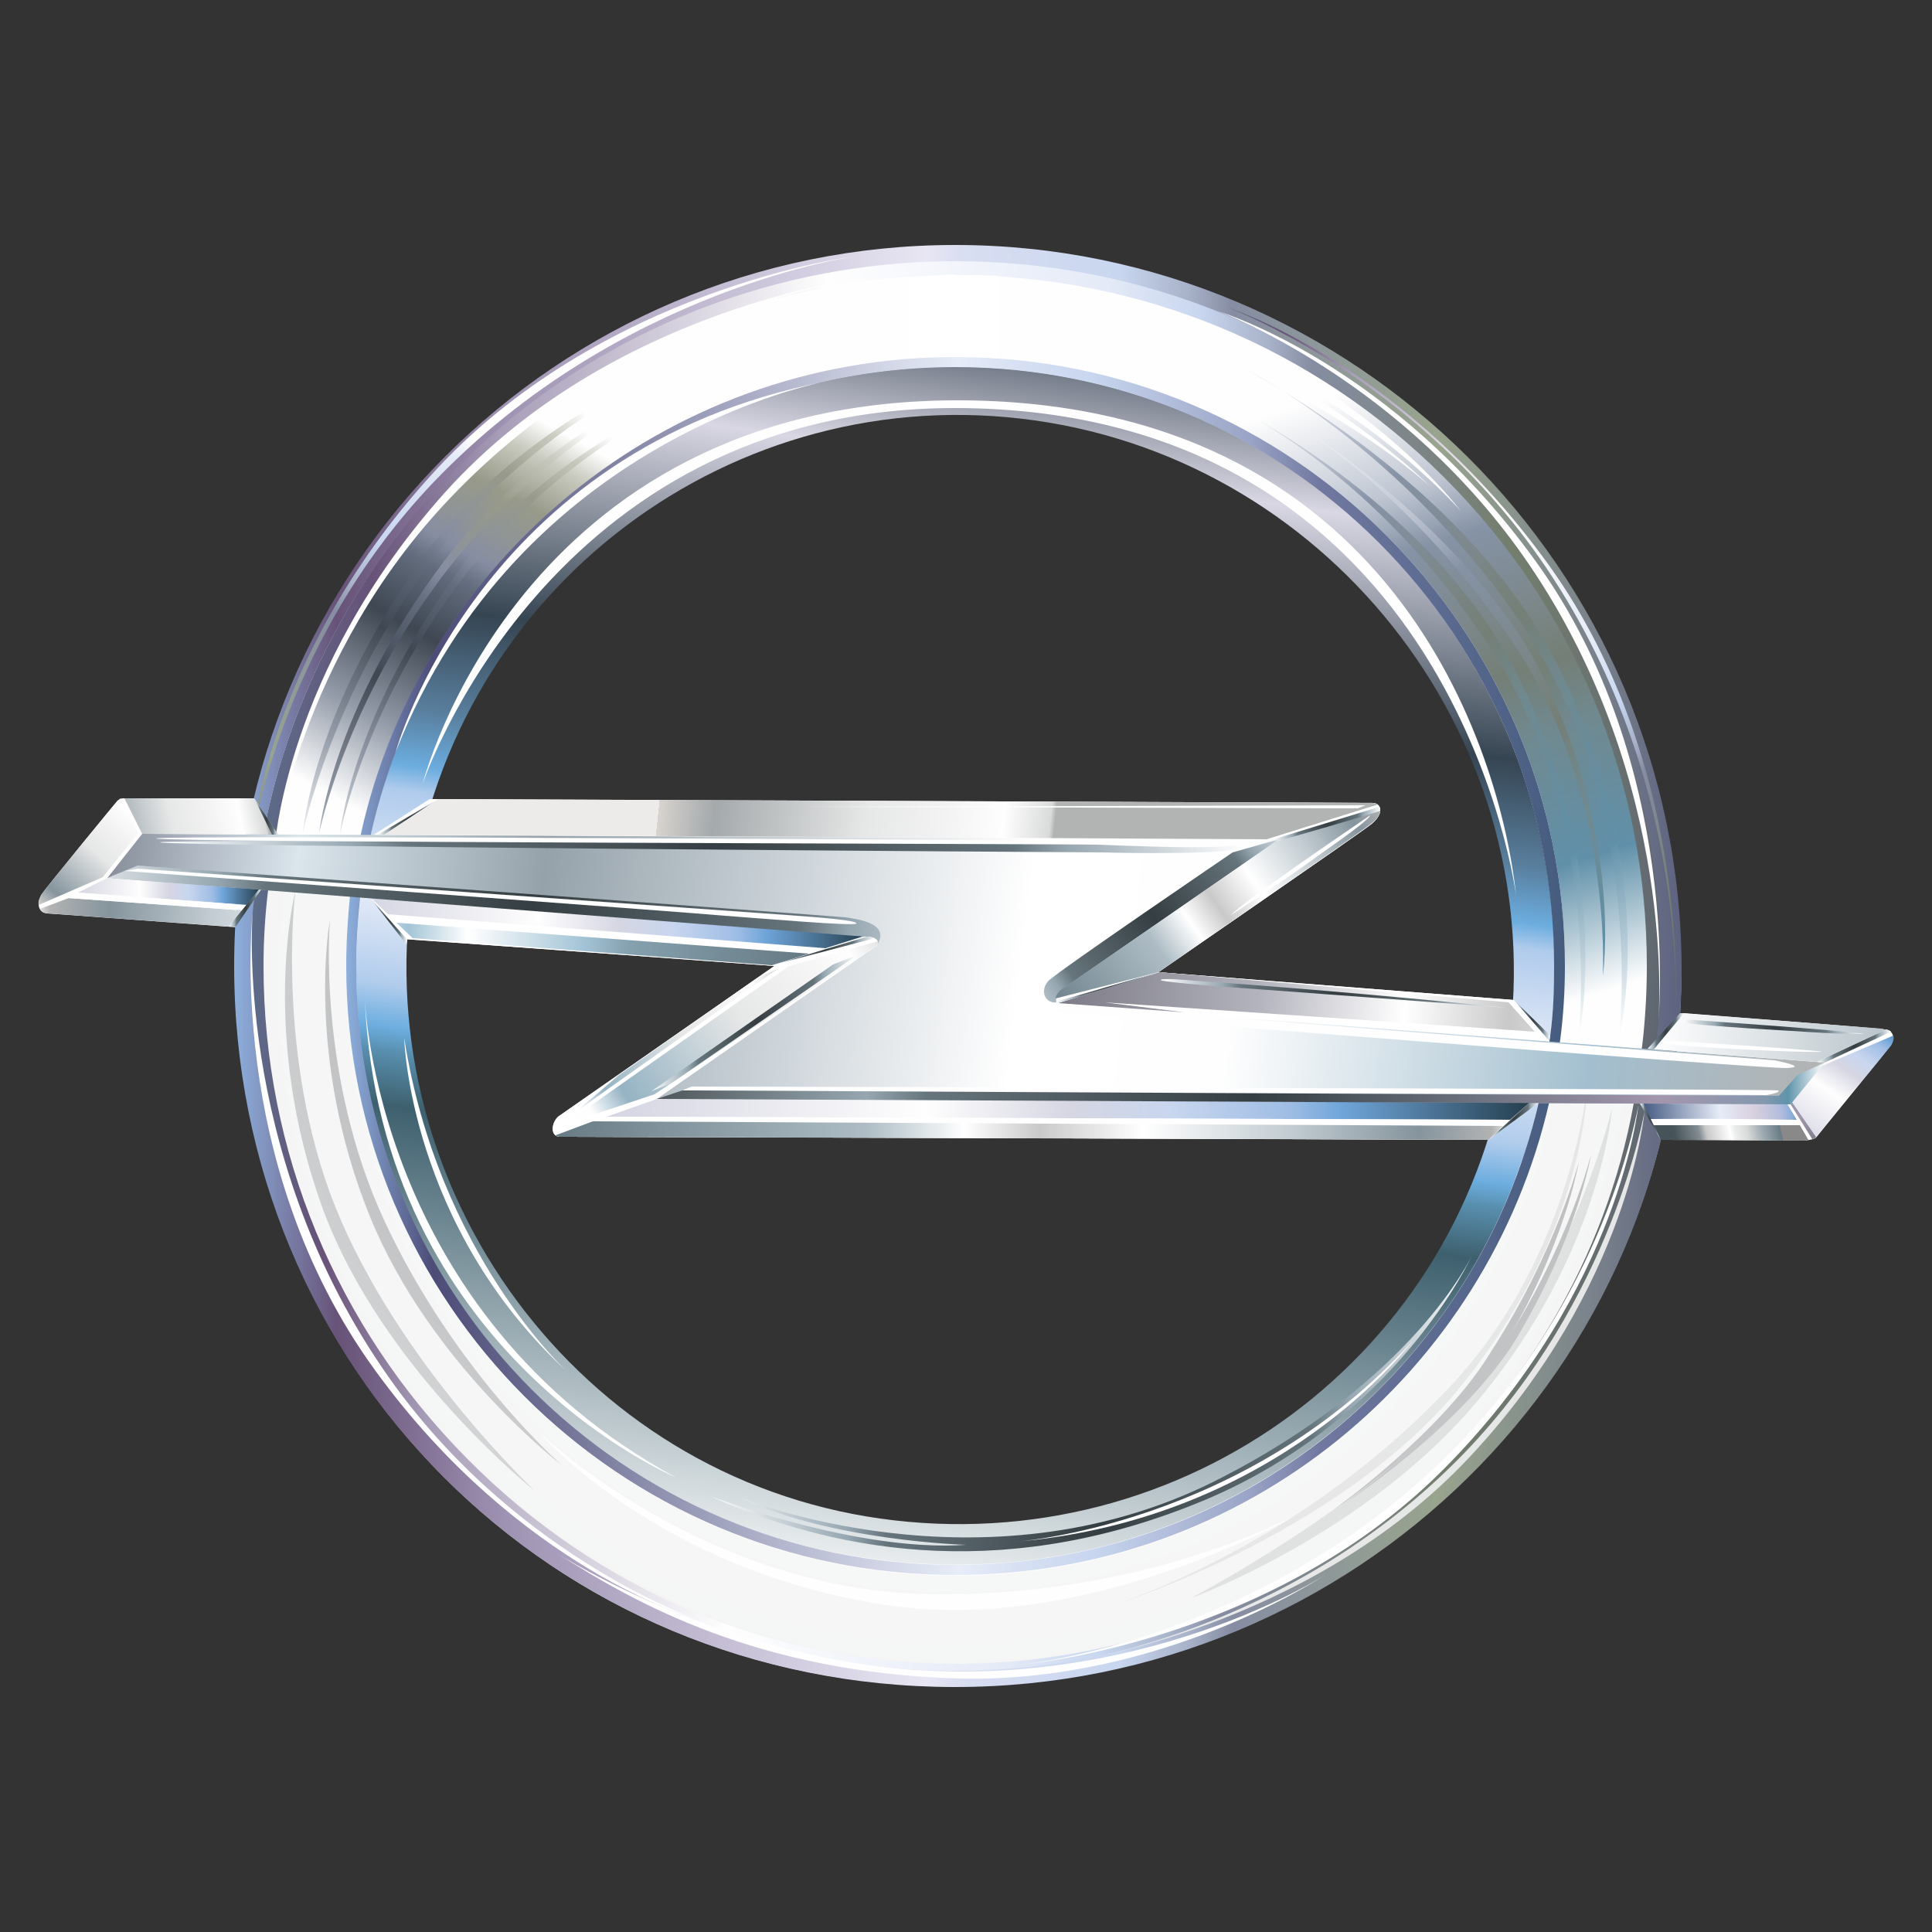 

<!-- Creator: CorelDRAW X8 -->
<svg xmlns="http://www.w3.org/2000/svg" xml:space="preserve" x="0" y="0" width="25mm" height="25mm" version="1.1" shape-rendering="geometricPrecision" text-rendering="geometricPrecision" image-rendering="optimizeQuality" fill-rule="evenodd" clip-rule="evenodd"
viewBox="0 0 2500 2500"
 xmlns:xlink="http://www.w3.org/1999/xlink"
 enable-background="new 0 0 24 24">
 <rect x="0" y="0" width="2500" height="2500" fill="#333333" stroke="none"/>
 <defs>
    <linearGradient id="id0" gradientUnits="userSpaceOnUse" x1="1552.87" y1="457.06" x2="2130.11" y2="1137.82">
     <stop offset="0" stop-opacity="1" stop-color="#FEFEFE"/>
     <stop offset="0" stop-opacity="1" stop-color="#FEFEFE"/>
     <stop offset="0.122" stop-opacity="1" stop-color="#FEFEFE"/>
     <stop offset="0.141" stop-opacity="1" stop-color="#FEFEFE"/>
     <stop offset="0.212" stop-opacity="1" stop-color="#FEFEFE"/>
     <stop offset="0.349" stop-opacity="1" stop-color="#BEC3D0"/>
     <stop offset="0.42" stop-opacity="1" stop-color="#868DA2"/>
     <stop offset="0.6" stop-opacity="1" stop-color="#98A48D"/>
     <stop offset="0.749" stop-opacity="1" stop-color="#678C93"/>
     <stop offset="0.839" stop-opacity="1" stop-color="#257492"/>
     <stop offset="1" stop-opacity="1" stop-color="#FEFEFE"/>
     <stop offset="1" stop-opacity="1" stop-color="#FEFEFE"/>
    </linearGradient>
    <linearGradient id="id1" gradientUnits="userSpaceOnUse" x1="1546.82" y1="505.72" x2="2089.43" y2="1145.65">
     <stop offset="0" stop-opacity="1" stop-color="#FEFEFE"/>
     <stop offset="0" stop-opacity="1" stop-color="#FEFEFE"/>
     <stop offset="0.122" stop-opacity="1" stop-color="#FEFEFE"/>
     <stop offset="0.141" stop-opacity="1" stop-color="#FEFEFE"/>
     <stop offset="0.212" stop-opacity="1" stop-color="#FEFEFE"/>
     <stop offset="0.349" stop-opacity="1" stop-color="#BEC3D0"/>
     <stop offset="0.42" stop-opacity="1" stop-color="#868DA2"/>
     <stop offset="0.6" stop-opacity="1" stop-color="#98A48D"/>
     <stop offset="0.749" stop-opacity="1" stop-color="#678C93"/>
     <stop offset="0.839" stop-opacity="1" stop-color="#257492"/>
     <stop offset="1" stop-opacity="1" stop-color="#FEFEFE"/>
     <stop offset="1" stop-opacity="1" stop-color="#FEFEFE"/>
    </linearGradient>
    <radialGradient id="id2" gradientUnits="userSpaceOnUse" gradientTransform="matrix(1.026 -0 -0 1.026 -32 -33)" cx="1236.67" cy="1272.23" r="9638.01" fx="1236.67" fy="1272.23">
     <stop offset="0" stop-opacity="1" stop-color="#EDEBE9"/>
     <stop offset="0.012" stop-opacity="1" stop-color="#F6F5F4"/>
     <stop offset="0.012" stop-opacity="1" stop-color="#FEFEFE"/>
     <stop offset="0.31" stop-opacity="1" stop-color="#DCDDDD"/>
     <stop offset="0.529" stop-opacity="1" stop-color="#BABBBC"/>
     <stop offset="0.741" stop-opacity="1" stop-color="#DCDDDE"/>
     <stop offset="0.871" stop-opacity="1" stop-color="#FEFEFE"/>
     <stop offset="0.949" stop-opacity="1" stop-color="#9CA0AB"/>
     <stop offset="0.98" stop-opacity="1" stop-color="#474A54"/>
     <stop offset="1" stop-opacity="1" stop-color="#474A54"/>
    </radialGradient>
    <linearGradient id="id3" gradientUnits="userSpaceOnUse" x1="919.09" y1="494.51" x2="577.58" y2="1112.34">
     <stop offset="0" stop-opacity="1" stop-color="#FEFEFE"/>
     <stop offset="0" stop-opacity="1" stop-color="#FEFEFE"/>
     <stop offset="0.122" stop-opacity="1" stop-color="#FEFEFE"/>
     <stop offset="0.141" stop-opacity="1" stop-color="#FEFEFE"/>
     <stop offset="0.212" stop-opacity="1" stop-color="#FEFEFE"/>
     <stop offset="0.271" stop-opacity="1" stop-color="#C9CBC0"/>
     <stop offset="0.361" stop-opacity="1" stop-color="#979A89"/>
     <stop offset="0.439" stop-opacity="1" stop-color="#8F9497"/>
     <stop offset="0.49" stop-opacity="1" stop-color="#868DA2"/>
     <stop offset="0.541" stop-opacity="1" stop-color="#626C7C"/>
     <stop offset="0.659" stop-opacity="1" stop-color="#3F4753"/>
     <stop offset="0.839" stop-opacity="1" stop-color="#959DAA"/>
     <stop offset="1" stop-opacity="1" stop-color="#FEFEFE"/>
     <stop offset="1" stop-opacity="1" stop-color="#FEFEFE"/>
    </linearGradient>
    <linearGradient id="id4" gradientUnits="userSpaceOnUse" x1="1518.87" y1="337.56" x2="1844.44" y2="1357.49">
     <stop offset="0" stop-opacity="1" stop-color="#FEFEFE"/>
     <stop offset="0" stop-opacity="1" stop-color="#FEFEFE"/>
     <stop offset="0.122" stop-opacity="1" stop-color="#FEFEFE"/>
     <stop offset="0.141" stop-opacity="1" stop-color="#FEFEFE"/>
     <stop offset="0.212" stop-opacity="1" stop-color="#FEFEFE"/>
     <stop offset="0.349" stop-opacity="1" stop-color="#BFC6D2"/>
     <stop offset="0.42" stop-opacity="1" stop-color="#8693A6"/>
     <stop offset="0.6" stop-opacity="1" stop-color="#747F76"/>
     <stop offset="0.678" stop-opacity="1" stop-color="#70898F"/>
     <stop offset="0.839" stop-opacity="1" stop-color="#6090A9"/>
     <stop offset="1" stop-opacity="1" stop-color="#FEFEFE"/>
     <stop offset="1" stop-opacity="1" stop-color="#FEFEFE"/>
    </linearGradient>
    <linearGradient id="id5" gradientUnits="userSpaceOnUse" x1="1424.93" y1="199.89" x2="2119.83" y2="1320.85">
     <stop offset="0" stop-opacity="1" stop-color="#FEFEFE"/>
     <stop offset="0" stop-opacity="1" stop-color="#FEFEFE"/>
     <stop offset="0.122" stop-opacity="1" stop-color="#FEFEFE"/>
     <stop offset="0.141" stop-opacity="1" stop-color="#FEFEFE"/>
     <stop offset="0.212" stop-opacity="1" stop-color="#FEFEFE"/>
     <stop offset="0.349" stop-opacity="1" stop-color="#BFC6D2"/>
     <stop offset="0.42" stop-opacity="1" stop-color="#8693A6"/>
     <stop offset="0.6" stop-opacity="1" stop-color="#747F76"/>
     <stop offset="0.678" stop-opacity="1" stop-color="#70898F"/>
     <stop offset="0.839" stop-opacity="1" stop-color="#6090A9"/>
     <stop offset="1" stop-opacity="1" stop-color="#FEFEFE"/>
     <stop offset="1" stop-opacity="1" stop-color="#FEFEFE"/>
    </linearGradient>
    <linearGradient id="id6" gradientUnits="userSpaceOnUse" x1="1416.09" y1="247.47" x2="2078.78" y2="1316.46">
     <stop offset="0" stop-opacity="1" stop-color="#FEFEFE"/>
     <stop offset="0" stop-opacity="1" stop-color="#FEFEFE"/>
     <stop offset="0.122" stop-opacity="1" stop-color="#FEFEFE"/>
     <stop offset="0.141" stop-opacity="1" stop-color="#FEFEFE"/>
     <stop offset="0.212" stop-opacity="1" stop-color="#FEFEFE"/>
     <stop offset="0.349" stop-opacity="1" stop-color="#BFC6D2"/>
     <stop offset="0.42" stop-opacity="1" stop-color="#8693A6"/>
     <stop offset="0.6" stop-opacity="1" stop-color="#747F76"/>
     <stop offset="0.678" stop-opacity="1" stop-color="#70898F"/>
     <stop offset="0.839" stop-opacity="1" stop-color="#6090A9"/>
     <stop offset="1" stop-opacity="1" stop-color="#FEFEFE"/>
     <stop offset="1" stop-opacity="1" stop-color="#FEFEFE"/>
    </linearGradient>
    <linearGradient id="id7" gradientUnits="userSpaceOnUse" x1="1564.98" y1="290.81" x2="2169.3" y2="1437.09">
     <stop offset="0" stop-opacity="1" stop-color="#FEFEFE"/>
     <stop offset="0" stop-opacity="1" stop-color="#FEFEFE"/>
     <stop offset="0.122" stop-opacity="1" stop-color="#FEFEFE"/>
     <stop offset="0.141" stop-opacity="1" stop-color="#FEFEFE"/>
     <stop offset="0.212" stop-opacity="1" stop-color="#FEFEFE"/>
     <stop offset="0.349" stop-opacity="1" stop-color="#BFC6D2"/>
     <stop offset="0.42" stop-opacity="1" stop-color="#8693A6"/>
     <stop offset="0.6" stop-opacity="1" stop-color="#747F76"/>
     <stop offset="0.678" stop-opacity="1" stop-color="#70898F"/>
     <stop offset="0.839" stop-opacity="1" stop-color="#6090A9"/>
     <stop offset="1" stop-opacity="1" stop-color="#FEFEFE"/>
     <stop offset="1" stop-opacity="1" stop-color="#FEFEFE"/>
    </linearGradient>
    <linearGradient id="id8" gradientUnits="userSpaceOnUse" x1="924.56" y1="437.19" x2="391" y2="1101.28">
     <stop offset="0" stop-opacity="1" stop-color="#FEFEFE"/>
     <stop offset="0" stop-opacity="1" stop-color="#FEFEFE"/>
     <stop offset="0.122" stop-opacity="1" stop-color="#FEFEFE"/>
     <stop offset="0.141" stop-opacity="1" stop-color="#FEFEFE"/>
     <stop offset="0.212" stop-opacity="1" stop-color="#FEFEFE"/>
     <stop offset="0.271" stop-opacity="1" stop-color="#C9CBC0"/>
     <stop offset="0.361" stop-opacity="1" stop-color="#979A89"/>
     <stop offset="0.439" stop-opacity="1" stop-color="#8F9497"/>
     <stop offset="0.49" stop-opacity="1" stop-color="#868DA2"/>
     <stop offset="0.541" stop-opacity="1" stop-color="#626C7C"/>
     <stop offset="0.659" stop-opacity="1" stop-color="#3F4753"/>
     <stop offset="0.839" stop-opacity="1" stop-color="#959DAA"/>
     <stop offset="1" stop-opacity="1" stop-color="#FEFEFE"/>
     <stop offset="1" stop-opacity="1" stop-color="#FEFEFE"/>
    </linearGradient>
    <linearGradient id="id9" gradientUnits="userSpaceOnUse" x1="941.54" y1="452.22" x2="341.21" y2="1168.61">
     <stop offset="0" stop-opacity="1" stop-color="#FEFEFE"/>
     <stop offset="0" stop-opacity="1" stop-color="#FEFEFE"/>
     <stop offset="0.122" stop-opacity="1" stop-color="#FEFEFE"/>
     <stop offset="0.141" stop-opacity="1" stop-color="#FEFEFE"/>
     <stop offset="0.212" stop-opacity="1" stop-color="#FEFEFE"/>
     <stop offset="0.271" stop-opacity="1" stop-color="#C9CBC0"/>
     <stop offset="0.361" stop-opacity="1" stop-color="#979A89"/>
     <stop offset="0.439" stop-opacity="1" stop-color="#8F9497"/>
     <stop offset="0.49" stop-opacity="1" stop-color="#868DA2"/>
     <stop offset="0.541" stop-opacity="1" stop-color="#626C7C"/>
     <stop offset="0.659" stop-opacity="1" stop-color="#3F4753"/>
     <stop offset="0.839" stop-opacity="1" stop-color="#959DAA"/>
     <stop offset="1" stop-opacity="1" stop-color="#FEFEFE"/>
     <stop offset="1" stop-opacity="1" stop-color="#FEFEFE"/>
    </linearGradient>
    <linearGradient id="id10" gradientUnits="userSpaceOnUse" x1="947.74" y1="461.22" x2="417.56" y2="1121.08">
     <stop offset="0" stop-opacity="1" stop-color="#FEFEFE"/>
     <stop offset="0" stop-opacity="1" stop-color="#FEFEFE"/>
     <stop offset="0.122" stop-opacity="1" stop-color="#FEFEFE"/>
     <stop offset="0.141" stop-opacity="1" stop-color="#FEFEFE"/>
     <stop offset="0.212" stop-opacity="1" stop-color="#FEFEFE"/>
     <stop offset="0.271" stop-opacity="1" stop-color="#C9CBC0"/>
     <stop offset="0.361" stop-opacity="1" stop-color="#979A89"/>
     <stop offset="0.439" stop-opacity="1" stop-color="#8F9497"/>
     <stop offset="0.49" stop-opacity="1" stop-color="#868DA2"/>
     <stop offset="0.541" stop-opacity="1" stop-color="#626C7C"/>
     <stop offset="0.659" stop-opacity="1" stop-color="#3F4753"/>
     <stop offset="0.839" stop-opacity="1" stop-color="#959DAA"/>
     <stop offset="1" stop-opacity="1" stop-color="#FEFEFE"/>
     <stop offset="1" stop-opacity="1" stop-color="#FEFEFE"/>
    </linearGradient>
    <radialGradient id="id11" gradientUnits="userSpaceOnUse" gradientTransform="matrix(2.405 -0.092 0.092 2.405 -1902 -1759)" cx="1265.96" cy="1335.44" r="1446.24" fx="1265.96" fy="1335.44">
     <stop offset="0" stop-opacity="1" stop-color="#EDEBE9"/>
     <stop offset="0.012" stop-opacity="1" stop-color="#F6F5F4"/>
     <stop offset="0.012" stop-opacity="1" stop-color="#FEFEFE"/>
     <stop offset="0.31" stop-opacity="1" stop-color="#DCDDDD"/>
     <stop offset="0.529" stop-opacity="1" stop-color="#BABBBC"/>
     <stop offset="0.741" stop-opacity="1" stop-color="#DCDDDE"/>
     <stop offset="0.871" stop-opacity="1" stop-color="#FEFEFE"/>
     <stop offset="0.949" stop-opacity="1" stop-color="#9CA0AB"/>
     <stop offset="0.98" stop-opacity="1" stop-color="#474A54"/>
     <stop offset="1" stop-opacity="1" stop-color="#474A54"/>
    </radialGradient>
    <radialGradient id="id12" gradientUnits="userSpaceOnUse" gradientTransform="matrix(2.587 -0 -0 2.587 -2014 -2036)" cx="1268.9" cy="1282.33" r="1154.05" fx="1268.9" fy="1282.33">
     <stop offset="0" stop-opacity="1" stop-color="#EDEBE9"/>
     <stop offset="0.012" stop-opacity="1" stop-color="#F6F5F4"/>
     <stop offset="0.012" stop-opacity="1" stop-color="#FEFEFE"/>
     <stop offset="0.31" stop-opacity="1" stop-color="#DCDDDD"/>
     <stop offset="0.529" stop-opacity="1" stop-color="#BABBBC"/>
     <stop offset="0.741" stop-opacity="1" stop-color="#DCDDDE"/>
     <stop offset="0.871" stop-opacity="1" stop-color="#FEFEFE"/>
     <stop offset="0.949" stop-opacity="1" stop-color="#9CA0AB"/>
     <stop offset="0.98" stop-opacity="1" stop-color="#474A54"/>
     <stop offset="1" stop-opacity="1" stop-color="#474A54"/>
    </radialGradient>
    <radialGradient id="id13" gradientUnits="userSpaceOnUse" gradientTransform="matrix(1.235 -0 -0 1.235 -201 -302)" cx="854.76" cy="1285.97" r="2410.03" fx="854.76" fy="1285.97">
     <stop offset="0" stop-opacity="1" stop-color="#C2C3C3"/>
     <stop offset="0.051" stop-opacity="1" stop-color="#BABBBC"/>
     <stop offset="0.271" stop-opacity="1" stop-color="#DCDDDE"/>
     <stop offset="0.42" stop-opacity="1" stop-color="#FEFEFE"/>
     <stop offset="0.51" stop-opacity="1" stop-color="#9CA0AB"/>
     <stop offset="0.541" stop-opacity="1" stop-color="#474A54"/>
     <stop offset="1" stop-opacity="1" stop-color="#474A54"/>
    </radialGradient>
    <radialGradient id="id14" gradientUnits="userSpaceOnUse" gradientTransform="matrix(1.284 -0 -0 1.284 -250 -364)" cx="879.92" cy="1282.16" r="2191.14" fx="879.92" fy="1282.16">
     <stop offset="0" stop-opacity="1" stop-color="#C7C8C9"/>
     <stop offset="0.102" stop-opacity="1" stop-color="#BABBBC"/>
     <stop offset="0.341" stop-opacity="1" stop-color="#DCDDDE"/>
     <stop offset="0.49" stop-opacity="1" stop-color="#FEFEFE"/>
     <stop offset="0.58" stop-opacity="1" stop-color="#9CA0AB"/>
     <stop offset="0.612" stop-opacity="1" stop-color="#474A54"/>
     <stop offset="1" stop-opacity="1" stop-color="#474A54"/>
    </radialGradient>
    <linearGradient id="id15" gradientUnits="userSpaceOnUse" x1="303.19" y1="1250.13" x2="2175.92" y2="1250.13">
     <stop offset="0" stop-opacity="1" stop-color="#8DAFDC"/>
     <stop offset="0" stop-opacity="1" stop-color="#8DAFDC"/>
     <stop offset="0.071" stop-opacity="1" stop-color="#675278"/>
     <stop offset="0.188" stop-opacity="1" stop-color="#9F93B3"/>
     <stop offset="0.478" stop-opacity="1" stop-color="#E8E6F3"/>
     <stop offset="0.502" stop-opacity="1" stop-color="#D9DEF1"/>
     <stop offset="0.612" stop-opacity="1" stop-color="#C8D6EF"/>
     <stop offset="0.659" stop-opacity="1" stop-color="#A8B2C9"/>
     <stop offset="0.69" stop-opacity="1" stop-color="#868DA2"/>
     <stop offset="0.831" stop-opacity="1" stop-color="#98A48D"/>
     <stop offset="0.941" stop-opacity="1" stop-color="#79828B"/>
     <stop offset="1" stop-opacity="1" stop-color="#5D6280"/>
    </linearGradient>
    <linearGradient id="id16" gradientUnits="userSpaceOnUse" x1="1355.14" y1="401.96" x2="1118.53" y2="2080.24">
     <stop offset="0" stop-opacity="1" stop-color="#374351"/>
     <stop offset="0" stop-opacity="1" stop-color="#374351"/>
     <stop offset="0.122" stop-opacity="1" stop-color="#D8D7E3"/>
     <stop offset="0.29" stop-opacity="1" stop-color="#364552"/>
     <stop offset="0.369" stop-opacity="1" stop-color="#597F9E"/>
     <stop offset="0.412" stop-opacity="1" stop-color="#6CADDF"/>
     <stop offset="0.431" stop-opacity="1" stop-color="#AFCBEC"/>
     <stop offset="0.51" stop-opacity="1" stop-color="#E7ECF8"/>
     <stop offset="0.58" stop-opacity="1" stop-color="#B0CCEC"/>
     <stop offset="0.612" stop-opacity="1" stop-color="#6CADDF"/>
     <stop offset="0.631" stop-opacity="1" stop-color="#588EAD"/>
     <stop offset="0.671" stop-opacity="1" stop-color="#3E606E"/>
     <stop offset="1" stop-opacity="1" stop-color="#FEFEFE"/>
    </linearGradient>
    <linearGradient id="id17" gradientUnits="userSpaceOnUse" x1="312.58" y1="1181.03" x2="2233.85" y2="1324.47">
     <stop offset="0" stop-opacity="1" stop-color="#5A708B"/>
     <stop offset="0" stop-opacity="1" stop-color="#5A708B"/>
     <stop offset="0.071" stop-opacity="1" stop-color="#675278"/>
     <stop offset="0.149" stop-opacity="1" stop-color="#A79DB8"/>
     <stop offset="0.361" stop-opacity="1" stop-color="#FEFEFE"/>
     <stop offset="0.549" stop-opacity="1" stop-color="#E4EAF7"/>
     <stop offset="0.612" stop-opacity="1" stop-color="#C8D6EF"/>
     <stop offset="0.659" stop-opacity="1" stop-color="#A8B2C9"/>
     <stop offset="0.69" stop-opacity="1" stop-color="#868DA2"/>
     <stop offset="0.831" stop-opacity="1" stop-color="#747E6D"/>
     <stop offset="0.941" stop-opacity="1" stop-color="#636B71"/>
     <stop offset="1" stop-opacity="1" stop-color="#525670"/>
    </linearGradient>
    <linearGradient id="id18" gradientUnits="userSpaceOnUse" x1="448.13" y1="1250" x2="2024.66" y2="1250">
     <stop offset="0" stop-opacity="1" stop-color="#8DAFDC"/>
     <stop offset="0" stop-opacity="1" stop-color="#8DAFDC"/>
     <stop offset="0.071" stop-opacity="1" stop-color="#4C4C77"/>
     <stop offset="0.502" stop-opacity="1" stop-color="#E7ECF8"/>
     <stop offset="0.549" stop-opacity="1" stop-color="#D8E1F3"/>
     <stop offset="0.612" stop-opacity="1" stop-color="#C8D6EF"/>
     <stop offset="0.741" stop-opacity="1" stop-color="#9AA4C6"/>
     <stop offset="0.8" stop-opacity="1" stop-color="#7178A0"/>
     <stop offset="1" stop-opacity="1" stop-color="#455C7F"/>
    </linearGradient>
    <linearGradient id="id19" gradientUnits="userSpaceOnUse" x1="919.12" y1="1845.09" x2="1905" y2="1845.09">
     <stop offset="0" stop-opacity="1" stop-color="#FEFEFE"/>
     <stop offset="0" stop-opacity="1" stop-color="#FEFEFE"/>
     <stop offset="0.18" stop-opacity="1" stop-color="#96A7B1"/>
     <stop offset="0.231" stop-opacity="1" stop-color="#66757C"/>
     <stop offset="0.51" stop-opacity="1" stop-color="#353E42"/>
     <stop offset="0.788" stop-opacity="1" stop-color="#65747B"/>
     <stop offset="0.839" stop-opacity="1" stop-color="#96A7B1"/>
     <stop offset="1" stop-opacity="1" stop-color="#FEFEFE"/>
     <stop offset="1" stop-opacity="1" stop-color="#FEFEFE"/>
    </linearGradient>
    <linearGradient id="id20" gradientUnits="userSpaceOnUse" x1="1201.14" y1="271.52" x2="218.87" y2="1168.76">
     <stop offset="0" stop-opacity="1" stop-color="#8DAFDC"/>
     <stop offset="0" stop-opacity="1" stop-color="#8DAFDC"/>
     <stop offset="0.071" stop-opacity="1" stop-color="#FEFEFE"/>
     <stop offset="0.122" stop-opacity="1" stop-color="#FEFEFE"/>
     <stop offset="0.478" stop-opacity="1" stop-color="#FEFEFE"/>
     <stop offset="0.502" stop-opacity="1" stop-color="#E4EAF7"/>
     <stop offset="0.612" stop-opacity="1" stop-color="#C8D6EF"/>
     <stop offset="0.659" stop-opacity="1" stop-color="#A8B2C9"/>
     <stop offset="0.69" stop-opacity="1" stop-color="#868DA2"/>
     <stop offset="0.831" stop-opacity="1" stop-color="#98A48D"/>
     <stop offset="0.941" stop-opacity="1" stop-color="#79828B"/>
     <stop offset="1" stop-opacity="1" stop-color="#5D6280"/>
    </linearGradient>
    <linearGradient id="id21" gradientUnits="userSpaceOnUse" x1="1572.01" y1="387.58" x2="2230.25" y2="1368.47">
     <stop offset="0" stop-opacity="1" stop-color="#5A708B"/>
     <stop offset="0" stop-opacity="1" stop-color="#5A708B"/>
     <stop offset="0.071" stop-opacity="1" stop-color="#675278"/>
     <stop offset="0.149" stop-opacity="1" stop-color="#A79DB8"/>
     <stop offset="0.361" stop-opacity="1" stop-color="#FEFEFE"/>
     <stop offset="0.549" stop-opacity="1" stop-color="#E4EAF7"/>
     <stop offset="0.612" stop-opacity="1" stop-color="#C8D6EF"/>
     <stop offset="0.659" stop-opacity="1" stop-color="#A8B2C9"/>
     <stop offset="0.69" stop-opacity="1" stop-color="#868DA2"/>
     <stop offset="0.831" stop-opacity="1" stop-color="#747E6D"/>
     <stop offset="0.941" stop-opacity="1" stop-color="#636B71"/>
     <stop offset="1" stop-opacity="1" stop-color="#525670"/>
    </linearGradient>
    <radialGradient id="id22" gradientUnits="userSpaceOnUse" gradientTransform="matrix(2.332 -0 -0 2.332 -1616 -1782)" cx="1213.95" cy="1338.38" r="1685.3" fx="1213.95" fy="1338.38">
     <stop offset="0" stop-opacity="1" stop-color="#EDEBE9"/>
     <stop offset="0.012" stop-opacity="1" stop-color="#F6F5F4"/>
     <stop offset="0.012" stop-opacity="1" stop-color="#FEFEFE"/>
     <stop offset="0.31" stop-opacity="1" stop-color="#DCDDDD"/>
     <stop offset="0.529" stop-opacity="1" stop-color="#BABBBC"/>
     <stop offset="0.812" stop-opacity="1" stop-color="#838889"/>
     <stop offset="1" stop-opacity="1" stop-color="#52595A"/>
    </radialGradient>
    <radialGradient id="id23" gradientUnits="userSpaceOnUse" gradientTransform="matrix(2.258 -0.285 0.285 2.258 -2367 -1205)" cx="1583.28" cy="1317.09" r="1111.49" fx="1583.28" fy="1317.09">
     <stop offset="0" stop-opacity="1" stop-color="#D3D4D4"/>
     <stop offset="0.169" stop-opacity="1" stop-color="#BABBBC"/>
     <stop offset="0.388" stop-opacity="1" stop-color="#DCDDDE"/>
     <stop offset="0.541" stop-opacity="1" stop-color="#FEFEFE"/>
     <stop offset="0.631" stop-opacity="1" stop-color="#9CA0AB"/>
     <stop offset="0.659" stop-opacity="1" stop-color="#474A54"/>
     <stop offset="1" stop-opacity="1" stop-color="#474A54"/>
    </radialGradient>
    <radialGradient id="id24" gradientUnits="userSpaceOnUse" gradientTransform="matrix(2.258 -0.285 0.285 2.258 -2349 -1222)" cx="1566.83" cy="1326.99" r="1111.49" fx="1566.83" fy="1326.99">
     <stop offset="0" stop-opacity="1" stop-color="#D3D4D4"/>
     <stop offset="0.169" stop-opacity="1" stop-color="#BABBBC"/>
     <stop offset="0.388" stop-opacity="1" stop-color="#DCDDDE"/>
     <stop offset="0.541" stop-opacity="1" stop-color="#FEFEFE"/>
     <stop offset="0.631" stop-opacity="1" stop-color="#9CA0AB"/>
     <stop offset="0.659" stop-opacity="1" stop-color="#474A54"/>
     <stop offset="1" stop-opacity="1" stop-color="#474A54"/>
    </radialGradient>
    <linearGradient id="id25" gradientUnits="userSpaceOnUse" x1="134.58" y1="1115.59" x2="2376.14" y2="1393.83">
     <stop offset="0" stop-opacity="1" stop-color="#858C97"/>
     <stop offset="0" stop-opacity="1" stop-color="#858C97"/>
     <stop offset="0.051" stop-opacity="1" stop-color="#AEB7C2"/>
     <stop offset="0.11" stop-opacity="1" stop-color="#DAE5EC"/>
     <stop offset="0.251" stop-opacity="1" stop-color="#95A2AA"/>
     <stop offset="0.38" stop-opacity="1" stop-color="#C7CFD5"/>
     <stop offset="0.529" stop-opacity="1" stop-color="white"/>
     <stop offset="0.651" stop-opacity="1" stop-color="#FEFEFE"/>
     <stop offset="0.859" stop-opacity="1" stop-color="#A3BFCF"/>
     <stop offset="0.988" stop-opacity="1" stop-color="#B2B3B3"/>
     <stop offset="1" stop-opacity="1" stop-color="#CFD2D5"/>
    </linearGradient>
    <linearGradient id="id26" gradientUnits="userSpaceOnUse" x1="2169.67" y1="1481.5" x2="2302.75" y2="1451.36">
     <stop offset="0" stop-opacity="1" stop-color="#46545A"/>
     <stop offset="0" stop-opacity="1" stop-color="#46545A"/>
     <stop offset="0.231" stop-opacity="1" stop-color="#828C92"/>
     <stop offset="0.302" stop-opacity="1" stop-color="#C9C9C9"/>
     <stop offset="0.522" stop-opacity="1" stop-color="white"/>
     <stop offset="0.522" stop-opacity="1" stop-color="white"/>
     <stop offset="0.569" stop-opacity="1" stop-color="#ECEDED"/>
     <stop offset="0.678" stop-opacity="1" stop-color="#D9DADA"/>
     <stop offset="0.82" stop-opacity="1" stop-color="#9EAAB2"/>
     <stop offset="0.988" stop-opacity="1" stop-color="#687C86"/>
     <stop offset="1" stop-opacity="1" stop-color="#898989"/>
     <stop offset="1" stop-opacity="1" stop-color="#898989"/>
    </linearGradient>
    <linearGradient id="id27" gradientUnits="userSpaceOnUse" x1="2122.04" y1="1451.49" x2="2148.77" y2="1451.49">
     <stop offset="0" stop-opacity="1" stop-color="#FEFEFE"/>
     <stop offset="0" stop-opacity="1" stop-color="#FEFEFE"/>
     <stop offset="0.18" stop-opacity="1" stop-color="#96A7B1"/>
     <stop offset="0.231" stop-opacity="1" stop-color="#66757C"/>
     <stop offset="0.51" stop-opacity="1" stop-color="#353E42"/>
     <stop offset="0.788" stop-opacity="1" stop-color="#65747B"/>
     <stop offset="0.839" stop-opacity="1" stop-color="#96A7B1"/>
     <stop offset="1" stop-opacity="1" stop-color="#FEFEFE"/>
     <stop offset="1" stop-opacity="1" stop-color="#FEFEFE"/>
    </linearGradient>
    <linearGradient id="id28" gradientUnits="userSpaceOnUse" x1="2111.45" y1="1448.7" x2="2338.59" y2="1428.67">
     <stop offset="0" stop-opacity="1" stop-color="#8DAFDC"/>
     <stop offset="0" stop-opacity="1" stop-color="#8DAFDC"/>
     <stop offset="0.071" stop-opacity="1" stop-color="#455C83"/>
     <stop offset="0.502" stop-opacity="1" stop-color="#E7ECF8"/>
     <stop offset="0.6" stop-opacity="1" stop-color="#DFDDEB"/>
     <stop offset="0.702" stop-opacity="1" stop-color="#D7CFDE"/>
     <stop offset="0.839" stop-opacity="1" stop-color="#B5BEDD"/>
     <stop offset="0.91" stop-opacity="1" stop-color="#8AADDB"/>
     <stop offset="1" stop-opacity="1" stop-color="#31576E"/>
    </linearGradient>
    <linearGradient id="id29" gradientUnits="userSpaceOnUse" x1="2353.8" y1="1478.96" x2="2299.16" y2="1400.4">
     <stop offset="0" stop-opacity="1" stop-color="#96A7B1"/>
     <stop offset="0" stop-opacity="1" stop-color="#66757C"/>
     <stop offset="0" stop-opacity="1" stop-color="#353E42"/>
     <stop offset="0" stop-opacity="1" stop-color="#414A4E"/>
     <stop offset="0" stop-opacity="1" stop-color="#4E565A"/>
     <stop offset="0.051" stop-opacity="1" stop-color="#7C7F8A"/>
     <stop offset="0.439" stop-opacity="1" stop-color="#A496AE"/>
     <stop offset="0.91" stop-opacity="1" stop-color="#8598AE"/>
     <stop offset="0.988" stop-opacity="1" stop-color="#5F94AB"/>
     <stop offset="1" stop-opacity="1" stop-color="#FEFEFE"/>
     <stop offset="1" stop-opacity="1" stop-color="#FEFEFE"/>
    </linearGradient>
    <linearGradient id="id30" gradientUnits="userSpaceOnUse" x1="2336.5" y1="1478.09" x2="2455.32" y2="1301.55">
     <stop offset="0" stop-opacity="1" stop-color="#D6D6E3"/>
     <stop offset="0" stop-opacity="1" stop-color="#D6D6E3"/>
     <stop offset="0.341" stop-opacity="1" stop-color="#FEFEFE"/>
     <stop offset="0.502" stop-opacity="1" stop-color="#D6D6E3"/>
     <stop offset="0.549" stop-opacity="1" stop-color="#D0D6E8"/>
     <stop offset="0.612" stop-opacity="1" stop-color="#C8D6EF"/>
     <stop offset="0.741" stop-opacity="1" stop-color="#9FBDE4"/>
     <stop offset="0.8" stop-opacity="1" stop-color="#6FA5D9"/>
     <stop offset="1" stop-opacity="1" stop-color="#274151"/>
    </linearGradient>
    <linearGradient id="id31" gradientUnits="userSpaceOnUse" x1="2350.88" y1="1353.3" x2="2446.58" y2="1353.3">
     <stop offset="0" stop-opacity="1" stop-color="#FEFEFE"/>
     <stop offset="0" stop-opacity="1" stop-color="#FEFEFE"/>
     <stop offset="0.18" stop-opacity="1" stop-color="#96A7B1"/>
     <stop offset="0.231" stop-opacity="1" stop-color="#66757C"/>
     <stop offset="0.51" stop-opacity="1" stop-color="#353E42"/>
     <stop offset="0.788" stop-opacity="1" stop-color="#65747B"/>
     <stop offset="0.839" stop-opacity="1" stop-color="#96A7B1"/>
     <stop offset="1" stop-opacity="1" stop-color="#FEFEFE"/>
     <stop offset="1" stop-opacity="1" stop-color="#FEFEFE"/>
    </linearGradient>
    <linearGradient id="id32" gradientUnits="userSpaceOnUse" x1="2132.26" y1="1334.34" x2="2178.83" y2="1334.34">
     <stop offset="0" stop-opacity="1" stop-color="#FEFEFE"/>
     <stop offset="0" stop-opacity="1" stop-color="#FEFEFE"/>
     <stop offset="0.18" stop-opacity="1" stop-color="#96A7B1"/>
     <stop offset="0.231" stop-opacity="1" stop-color="#66757C"/>
     <stop offset="0.51" stop-opacity="1" stop-color="#353E42"/>
     <stop offset="0.788" stop-opacity="1" stop-color="#65747B"/>
     <stop offset="0.839" stop-opacity="1" stop-color="#96A7B1"/>
     <stop offset="1" stop-opacity="1" stop-color="#FEFEFE"/>
     <stop offset="1" stop-opacity="1" stop-color="#FEFEFE"/>
    </linearGradient>
    <linearGradient id="id33" gradientUnits="userSpaceOnUse" x1="1075.97" y1="1234.78" x2="2788.16" y2="1386.8">
     <stop offset="0" stop-opacity="1" stop-color="#687C86"/>
     <stop offset="0" stop-opacity="1" stop-color="#687C86"/>
     <stop offset="0.329" stop-opacity="1" stop-color="#AEBDC5"/>
     <stop offset="0.431" stop-opacity="1" stop-color="white"/>
     <stop offset="0.51" stop-opacity="1" stop-color="#C9C9C9"/>
     <stop offset="0.62" stop-opacity="1" stop-color="white"/>
     <stop offset="0.78" stop-opacity="1" stop-color="#C0CAD0"/>
     <stop offset="0.91" stop-opacity="1" stop-color="#85949D"/>
     <stop offset="0.988" stop-opacity="1" stop-color="#B2B3B3"/>
     <stop offset="1" stop-opacity="1" stop-color="#D9DADA"/>
    </linearGradient>
    <linearGradient id="id34" gradientUnits="userSpaceOnUse" x1="2177.54" y1="1328.98" x2="2412.39" y2="1328.98">
     <stop offset="0" stop-opacity="1" stop-color="#FEFEFE"/>
     <stop offset="0" stop-opacity="1" stop-color="#FEFEFE"/>
     <stop offset="0.18" stop-opacity="1" stop-color="#96A7B1"/>
     <stop offset="0.231" stop-opacity="1" stop-color="#66757C"/>
     <stop offset="0.51" stop-opacity="1" stop-color="#353E42"/>
     <stop offset="0.788" stop-opacity="1" stop-color="#65747B"/>
     <stop offset="0.839" stop-opacity="1" stop-color="#96A7B1"/>
     <stop offset="1" stop-opacity="1" stop-color="#FEFEFE"/>
     <stop offset="1" stop-opacity="1" stop-color="#FEFEFE"/>
    </linearGradient>
    <linearGradient id="id35" gradientUnits="userSpaceOnUse" x1="1925.88" y1="1451.09" x2="1991.04" y2="1451.09">
     <stop offset="0" stop-opacity="1" stop-color="#FEFEFE"/>
     <stop offset="0" stop-opacity="1" stop-color="#FEFEFE"/>
     <stop offset="0.18" stop-opacity="1" stop-color="#96A7B1"/>
     <stop offset="0.231" stop-opacity="1" stop-color="#66757C"/>
     <stop offset="0.51" stop-opacity="1" stop-color="#353E42"/>
     <stop offset="0.788" stop-opacity="1" stop-color="#65747B"/>
     <stop offset="0.839" stop-opacity="1" stop-color="#96A7B1"/>
     <stop offset="1" stop-opacity="1" stop-color="#FEFEFE"/>
     <stop offset="1" stop-opacity="1" stop-color="#FEFEFE"/>
    </linearGradient>
    <linearGradient id="id36" gradientUnits="userSpaceOnUse" x1="796.9" y1="1435.68" x2="1972.36" y2="1435.68">
     <stop offset="0" stop-opacity="1" stop-color="#D6D6E3"/>
     <stop offset="0" stop-opacity="1" stop-color="#D6D6E3"/>
     <stop offset="0.341" stop-opacity="1" stop-color="#FEFEFE"/>
     <stop offset="0.502" stop-opacity="1" stop-color="#D6D6E3"/>
     <stop offset="0.549" stop-opacity="1" stop-color="#D0D6E8"/>
     <stop offset="0.612" stop-opacity="1" stop-color="#C8D6EF"/>
     <stop offset="0.741" stop-opacity="1" stop-color="#9FBDE4"/>
     <stop offset="0.8" stop-opacity="1" stop-color="#6FA5D9"/>
     <stop offset="1" stop-opacity="1" stop-color="#274151"/>
    </linearGradient>
    <linearGradient id="id37" gradientUnits="userSpaceOnUse" x1="718.98" y1="1462.94" x2="1945.42" y2="1462.94">
     <stop offset="0" stop-opacity="1" stop-color="#687C86"/>
     <stop offset="0" stop-opacity="1" stop-color="#687C86"/>
     <stop offset="0.329" stop-opacity="1" stop-color="#AEBDC5"/>
     <stop offset="0.431" stop-opacity="1" stop-color="white"/>
     <stop offset="0.51" stop-opacity="1" stop-color="#C9C9C9"/>
     <stop offset="0.62" stop-opacity="1" stop-color="white"/>
     <stop offset="0.78" stop-opacity="1" stop-color="#C0CAD0"/>
     <stop offset="0.91" stop-opacity="1" stop-color="#85949D"/>
     <stop offset="0.988" stop-opacity="1" stop-color="#B2B3B3"/>
     <stop offset="1" stop-opacity="1" stop-color="#D9DADA"/>
    </linearGradient>
    <linearGradient id="id38" gradientUnits="userSpaceOnUse" x1="1080.94" y1="1243.93" x2="2789.99" y2="1395.7">
     <stop offset="0" stop-opacity="1" stop-color="#353E42"/>
     <stop offset="0.012" stop-opacity="1" stop-color="#353E42"/>
     <stop offset="0.149" stop-opacity="1" stop-color="#73727E"/>
     <stop offset="0.322" stop-opacity="1" stop-color="#B4B4BE"/>
     <stop offset="0.431" stop-opacity="1" stop-color="white"/>
     <stop offset="0.51" stop-opacity="1" stop-color="#C9C9C9"/>
     <stop offset="0.62" stop-opacity="1" stop-color="white"/>
     <stop offset="0.78" stop-opacity="1" stop-color="#C0CAD0"/>
     <stop offset="0.91" stop-opacity="1" stop-color="#85949D"/>
     <stop offset="0.988" stop-opacity="1" stop-color="#B2B3B3"/>
     <stop offset="1" stop-opacity="1" stop-color="#D9DADA"/>
    </linearGradient>
    <linearGradient id="id39" gradientUnits="userSpaceOnUse" x1="1502.18" y1="1285.53" x2="1949.03" y2="1285.53">
     <stop offset="0" stop-opacity="1" stop-color="#FEFEFE"/>
     <stop offset="0" stop-opacity="1" stop-color="#FEFEFE"/>
     <stop offset="0.18" stop-opacity="1" stop-color="#96A7B1"/>
     <stop offset="0.231" stop-opacity="1" stop-color="#66757C"/>
     <stop offset="0.51" stop-opacity="1" stop-color="#353E42"/>
     <stop offset="0.788" stop-opacity="1" stop-color="#65747B"/>
     <stop offset="0.839" stop-opacity="1" stop-color="#96A7B1"/>
     <stop offset="1" stop-opacity="1" stop-color="#FEFEFE"/>
     <stop offset="1" stop-opacity="1" stop-color="#FEFEFE"/>
    </linearGradient>
    <linearGradient id="id40" gradientUnits="userSpaceOnUse" x1="1366.95" y1="1277.96" x2="1499.55" y2="1277.96">
     <stop offset="0" stop-opacity="1" stop-color="#FEFEFE"/>
     <stop offset="0" stop-opacity="1" stop-color="#FEFEFE"/>
     <stop offset="0.18" stop-opacity="1" stop-color="#96A7B1"/>
     <stop offset="0.231" stop-opacity="1" stop-color="#66757C"/>
     <stop offset="0.51" stop-opacity="1" stop-color="#353E42"/>
     <stop offset="0.788" stop-opacity="1" stop-color="#65747B"/>
     <stop offset="0.839" stop-opacity="1" stop-color="#96A7B1"/>
     <stop offset="1" stop-opacity="1" stop-color="#FEFEFE"/>
     <stop offset="1" stop-opacity="1" stop-color="#FEFEFE"/>
    </linearGradient>
    <linearGradient id="id41" gradientUnits="userSpaceOnUse" x1="1304.48" y1="1331.51" x2="1684.51" y2="1062.19">
     <stop offset="0" stop-opacity="1" stop-color="#FEFEFE"/>
     <stop offset="0" stop-opacity="1" stop-color="#FEFEFE"/>
     <stop offset="0.18" stop-opacity="1" stop-color="#96A7B1"/>
     <stop offset="0.231" stop-opacity="1" stop-color="#66757C"/>
     <stop offset="0.51" stop-opacity="1" stop-color="#353E42"/>
     <stop offset="0.788" stop-opacity="1" stop-color="#65747B"/>
     <stop offset="0.839" stop-opacity="1" stop-color="#96A7B1"/>
     <stop offset="1" stop-opacity="1" stop-color="#FEFEFE"/>
     <stop offset="1" stop-opacity="1" stop-color="#FEFEFE"/>
    </linearGradient>
    <linearGradient id="id42" gradientUnits="userSpaceOnUse" x1="1359.79" y1="1323.55" x2="1781.3" y2="1024.83">
     <stop offset="0" stop-opacity="1" stop-color="#687C86"/>
     <stop offset="0" stop-opacity="1" stop-color="#687C86"/>
     <stop offset="0.329" stop-opacity="1" stop-color="#AEBDC5"/>
     <stop offset="0.431" stop-opacity="1" stop-color="white"/>
     <stop offset="0.51" stop-opacity="1" stop-color="#C9C9C9"/>
     <stop offset="0.62" stop-opacity="1" stop-color="white"/>
     <stop offset="0.78" stop-opacity="1" stop-color="#C0CAD0"/>
     <stop offset="0.91" stop-opacity="1" stop-color="#85949D"/>
     <stop offset="0.988" stop-opacity="1" stop-color="#B2B3B3"/>
     <stop offset="1" stop-opacity="1" stop-color="#D9DADA"/>
    </linearGradient>
    <linearGradient id="id43" gradientUnits="userSpaceOnUse" x1="1647.75" y1="1066.62" x2="1786.26" y2="1066.62">
     <stop offset="0" stop-opacity="1" stop-color="#FEFEFE"/>
     <stop offset="0" stop-opacity="1" stop-color="#FEFEFE"/>
     <stop offset="0.18" stop-opacity="1" stop-color="#96A7B1"/>
     <stop offset="0.231" stop-opacity="1" stop-color="#66757C"/>
     <stop offset="0.51" stop-opacity="1" stop-color="#353E42"/>
     <stop offset="0.788" stop-opacity="1" stop-color="#65747B"/>
     <stop offset="0.839" stop-opacity="1" stop-color="#96A7B1"/>
     <stop offset="1" stop-opacity="1" stop-color="#FEFEFE"/>
     <stop offset="1" stop-opacity="1" stop-color="#FEFEFE"/>
    </linearGradient>
    <linearGradient id="id44" gradientUnits="userSpaceOnUse" x1="489.08" y1="1057.34" x2="566.65" y2="1057.34">
     <stop offset="0" stop-opacity="1" stop-color="#FEFEFE"/>
     <stop offset="0" stop-opacity="1" stop-color="#FEFEFE"/>
     <stop offset="0.18" stop-opacity="1" stop-color="#96A7B1"/>
     <stop offset="0.231" stop-opacity="1" stop-color="#66757C"/>
     <stop offset="0.51" stop-opacity="1" stop-color="#353E42"/>
     <stop offset="0.788" stop-opacity="1" stop-color="#65747B"/>
     <stop offset="0.839" stop-opacity="1" stop-color="#96A7B1"/>
     <stop offset="1" stop-opacity="1" stop-color="#FEFEFE"/>
     <stop offset="1" stop-opacity="1" stop-color="#FEFEFE"/>
    </linearGradient>
    <linearGradient id="id45" gradientUnits="userSpaceOnUse" x1="92.46" y1="1092.68" x2="340.35" y2="1038.7">
     <stop offset="0" stop-opacity="1" stop-color="#EDEBE9"/>
     <stop offset="0" stop-opacity="1" stop-color="#E2DFDB"/>
     <stop offset="0" stop-opacity="1" stop-color="#D8D3CE"/>
     <stop offset="0.071" stop-opacity="1" stop-color="#AEB5B8"/>
     <stop offset="0.141" stop-opacity="1" stop-color="#85949D"/>
     <stop offset="0.522" stop-opacity="1" stop-color="#E6E7E7"/>
     <stop offset="0.71" stop-opacity="1" stop-color="#F2F2F2"/>
     <stop offset="0.871" stop-opacity="1" stop-color="#FEFEFE"/>
     <stop offset="0.988" stop-opacity="1" stop-color="#D9DADA"/>
     <stop offset="1" stop-opacity="1" stop-color="#B2B3B3"/>
    </linearGradient>
    <linearGradient id="id46" gradientUnits="userSpaceOnUse" x1="50.46" y1="1173.42" x2="180.12" y2="1027.99">
     <stop offset="0" stop-opacity="1" stop-color="#EDEBE9"/>
     <stop offset="0" stop-opacity="1" stop-color="#E2DFDB"/>
     <stop offset="0" stop-opacity="1" stop-color="#D8D3CE"/>
     <stop offset="0.071" stop-opacity="1" stop-color="#AEB5B8"/>
     <stop offset="0.141" stop-opacity="1" stop-color="#85949D"/>
     <stop offset="0.522" stop-opacity="1" stop-color="#E6E7E7"/>
     <stop offset="0.71" stop-opacity="1" stop-color="#F2F2F2"/>
     <stop offset="0.871" stop-opacity="1" stop-color="#FEFEFE"/>
     <stop offset="0.988" stop-opacity="1" stop-color="#D9DADA"/>
     <stop offset="1" stop-opacity="1" stop-color="#B2B3B3"/>
    </linearGradient>
    <linearGradient id="id47" gradientUnits="userSpaceOnUse" x1="101.07" y1="1153.11" x2="335.07" y2="1153.11">
     <stop offset="0" stop-opacity="1" stop-color="#D6D6E3"/>
     <stop offset="0" stop-opacity="1" stop-color="#D6D6E3"/>
     <stop offset="0.341" stop-opacity="1" stop-color="#FEFEFE"/>
     <stop offset="0.502" stop-opacity="1" stop-color="#D6D6E3"/>
     <stop offset="0.549" stop-opacity="1" stop-color="#D0D6E8"/>
     <stop offset="0.612" stop-opacity="1" stop-color="#C8D6EF"/>
     <stop offset="0.741" stop-opacity="1" stop-color="#9FBDE4"/>
     <stop offset="0.8" stop-opacity="1" stop-color="#6FA5D9"/>
     <stop offset="1" stop-opacity="1" stop-color="#274151"/>
    </linearGradient>
    <linearGradient id="id48" gradientUnits="userSpaceOnUse" x1="1036.84" y1="1243.9" x2="52.95" y2="1170.56">
     <stop offset="0" stop-opacity="1" stop-color="#687C86"/>
     <stop offset="0" stop-opacity="1" stop-color="#687C86"/>
     <stop offset="0.329" stop-opacity="1" stop-color="#AEBDC5"/>
     <stop offset="0.431" stop-opacity="1" stop-color="white"/>
     <stop offset="0.51" stop-opacity="1" stop-color="#C9C9C9"/>
     <stop offset="0.62" stop-opacity="1" stop-color="white"/>
     <stop offset="0.78" stop-opacity="1" stop-color="#C0CAD0"/>
     <stop offset="0.91" stop-opacity="1" stop-color="#85949D"/>
     <stop offset="0.988" stop-opacity="1" stop-color="#B2B3B3"/>
     <stop offset="1" stop-opacity="1" stop-color="#D9DADA"/>
    </linearGradient>
    <linearGradient id="id49" gradientUnits="userSpaceOnUse" x1="296.14" y1="1175.1" x2="338.29" y2="1175.1">
     <stop offset="0" stop-opacity="1" stop-color="#FEFEFE"/>
     <stop offset="0" stop-opacity="1" stop-color="#FEFEFE"/>
     <stop offset="0.18" stop-opacity="1" stop-color="#96A7B1"/>
     <stop offset="0.231" stop-opacity="1" stop-color="#66757C"/>
     <stop offset="0.51" stop-opacity="1" stop-color="#353E42"/>
     <stop offset="0.788" stop-opacity="1" stop-color="#65747B"/>
     <stop offset="0.839" stop-opacity="1" stop-color="#96A7B1"/>
     <stop offset="1" stop-opacity="1" stop-color="#FEFEFE"/>
     <stop offset="1" stop-opacity="1" stop-color="#FEFEFE"/>
    </linearGradient>
    <linearGradient id="id50" gradientUnits="userSpaceOnUse" x1="752.96" y1="1452.31" x2="1148.35" y2="1199.17">
     <stop offset="0" stop-opacity="1" stop-color="#FEFEFE"/>
     <stop offset="0" stop-opacity="1" stop-color="#FEFEFE"/>
     <stop offset="0.039" stop-opacity="1" stop-color="#FEFEFE"/>
     <stop offset="0.09" stop-opacity="1" stop-color="#C8D8E2"/>
     <stop offset="0.141" stop-opacity="1" stop-color="#95B3C3"/>
     <stop offset="0.522" stop-opacity="1" stop-color="#E6E7E7"/>
     <stop offset="0.71" stop-opacity="1" stop-color="#F2F2F2"/>
     <stop offset="0.871" stop-opacity="1" stop-color="#FEFEFE"/>
     <stop offset="0.988" stop-opacity="1" stop-color="#D9DADA"/>
     <stop offset="1" stop-opacity="1" stop-color="#B2B3B3"/>
    </linearGradient>
    <linearGradient id="id51" gradientUnits="userSpaceOnUse" x1="745.65" y1="1346.06" x2="1006.39" y2="1346.06">
     <stop offset="0" stop-opacity="1" stop-color="#EDEBE9"/>
     <stop offset="0" stop-opacity="1" stop-color="#F5F4F3"/>
     <stop offset="0" stop-opacity="1" stop-color="#FEFEFE"/>
     <stop offset="0.071" stop-opacity="1" stop-color="#C8D8E2"/>
     <stop offset="0.141" stop-opacity="1" stop-color="#95B3C3"/>
     <stop offset="0.522" stop-opacity="1" stop-color="#E6E7E7"/>
     <stop offset="0.71" stop-opacity="1" stop-color="#F2F2F2"/>
     <stop offset="0.871" stop-opacity="1" stop-color="#FEFEFE"/>
     <stop offset="0.988" stop-opacity="1" stop-color="#D9DADA"/>
     <stop offset="1" stop-opacity="1" stop-color="#B2B3B3"/>
    </linearGradient>
    <linearGradient id="id52" gradientUnits="userSpaceOnUse" x1="842.81" y1="1324.11" x2="1109.05" y2="1324.11">
     <stop offset="0" stop-opacity="1" stop-color="#FEFEFE"/>
     <stop offset="0" stop-opacity="1" stop-color="#FEFEFE"/>
     <stop offset="0.18" stop-opacity="1" stop-color="#96A7B1"/>
     <stop offset="0.231" stop-opacity="1" stop-color="#66757C"/>
     <stop offset="0.51" stop-opacity="1" stop-color="#353E42"/>
     <stop offset="0.788" stop-opacity="1" stop-color="#65747B"/>
     <stop offset="0.839" stop-opacity="1" stop-color="#96A7B1"/>
     <stop offset="1" stop-opacity="1" stop-color="#FEFEFE"/>
     <stop offset="1" stop-opacity="1" stop-color="#FEFEFE"/>
    </linearGradient>
    <linearGradient id="id53" gradientUnits="userSpaceOnUse" x1="479.82" y1="1194.75" x2="1118.72" y2="1194.75">
     <stop offset="0" stop-opacity="1" stop-color="#D6D6E3"/>
     <stop offset="0" stop-opacity="1" stop-color="#D6D6E3"/>
     <stop offset="0.341" stop-opacity="1" stop-color="#FEFEFE"/>
     <stop offset="0.502" stop-opacity="1" stop-color="#D6D6E3"/>
     <stop offset="0.549" stop-opacity="1" stop-color="#D0D6E8"/>
     <stop offset="0.612" stop-opacity="1" stop-color="#C8D6EF"/>
     <stop offset="0.741" stop-opacity="1" stop-color="#9FBDE4"/>
     <stop offset="0.8" stop-opacity="1" stop-color="#6FA5D9"/>
     <stop offset="1" stop-opacity="1" stop-color="#274151"/>
    </linearGradient>
    <linearGradient id="id54" gradientUnits="userSpaceOnUse" x1="1027.51" y1="1239.92" x2="48.27" y2="1166.91">
     <stop offset="0" stop-opacity="1" stop-color="#687C86"/>
     <stop offset="0" stop-opacity="1" stop-color="#687C86"/>
     <stop offset="0.22" stop-opacity="1" stop-color="#86A1AF"/>
     <stop offset="0.278" stop-opacity="1" stop-color="#A3C4D6"/>
     <stop offset="0.431" stop-opacity="1" stop-color="white"/>
     <stop offset="0.51" stop-opacity="1" stop-color="#A3C4D6"/>
     <stop offset="0.62" stop-opacity="1" stop-color="white"/>
     <stop offset="0.78" stop-opacity="1" stop-color="#C0CAD0"/>
     <stop offset="0.91" stop-opacity="1" stop-color="#85949D"/>
     <stop offset="0.988" stop-opacity="1" stop-color="#B2B3B3"/>
     <stop offset="1" stop-opacity="1" stop-color="#D9DADA"/>
    </linearGradient>
    <linearGradient id="id55" gradientUnits="userSpaceOnUse" x1="479.38" y1="1192.06" x2="526.93" y2="1192.06">
     <stop offset="0" stop-opacity="1" stop-color="#FEFEFE"/>
     <stop offset="0" stop-opacity="1" stop-color="#FEFEFE"/>
     <stop offset="0.18" stop-opacity="1" stop-color="#96A7B1"/>
     <stop offset="0.231" stop-opacity="1" stop-color="#66757C"/>
     <stop offset="0.51" stop-opacity="1" stop-color="#353E42"/>
     <stop offset="0.788" stop-opacity="1" stop-color="#65747B"/>
     <stop offset="0.839" stop-opacity="1" stop-color="#96A7B1"/>
     <stop offset="1" stop-opacity="1" stop-color="#FEFEFE"/>
     <stop offset="1" stop-opacity="1" stop-color="#FEFEFE"/>
    </linearGradient>
    <linearGradient id="id56" gradientUnits="userSpaceOnUse" x1="849.68" y1="1401.74" x2="2360.58" y2="1401.74">
     <stop offset="0" stop-opacity="1" stop-color="#4E565A"/>
     <stop offset="0" stop-opacity="1" stop-color="#4E565A"/>
     <stop offset="0.18" stop-opacity="1" stop-color="#96A7B1"/>
     <stop offset="0.231" stop-opacity="1" stop-color="#66757C"/>
     <stop offset="0.51" stop-opacity="1" stop-color="#353E42"/>
     <stop offset="0.702" stop-opacity="1" stop-color="#6D7380"/>
     <stop offset="0.859" stop-opacity="1" stop-color="#A496AE"/>
     <stop offset="0.949" stop-opacity="1" stop-color="#8598AE"/>
     <stop offset="0.969" stop-opacity="1" stop-color="#5F94AB"/>
     <stop offset="1" stop-opacity="1" stop-color="#FEFEFE"/>
     <stop offset="1" stop-opacity="1" stop-color="#FEFEFE"/>
    </linearGradient>
    <linearGradient id="id57" gradientUnits="userSpaceOnUse" x1="57.62" y1="1115.58" x2="1298.01" y2="1232.13">
     <stop offset="0" stop-opacity="1" stop-color="#FEFEFE"/>
     <stop offset="0" stop-opacity="1" stop-color="#FEFEFE"/>
     <stop offset="0.18" stop-opacity="1" stop-color="#96A7B1"/>
     <stop offset="0.231" stop-opacity="1" stop-color="#66757C"/>
     <stop offset="0.51" stop-opacity="1" stop-color="#353E42"/>
     <stop offset="0.788" stop-opacity="1" stop-color="#65747B"/>
     <stop offset="0.839" stop-opacity="1" stop-color="#96A7B1"/>
     <stop offset="1" stop-opacity="1" stop-color="#FEFEFE"/>
     <stop offset="1" stop-opacity="1" stop-color="#FEFEFE"/>
    </linearGradient>
    <linearGradient id="id58" gradientUnits="userSpaceOnUse" x1="206.05" y1="1095.54" x2="1606.92" y2="1095.54">
     <stop offset="0" stop-opacity="1" stop-color="#FEFEFE"/>
     <stop offset="0" stop-opacity="1" stop-color="#FEFEFE"/>
     <stop offset="0.18" stop-opacity="1" stop-color="#96A7B1"/>
     <stop offset="0.231" stop-opacity="1" stop-color="#66757C"/>
     <stop offset="0.51" stop-opacity="1" stop-color="#353E42"/>
     <stop offset="0.788" stop-opacity="1" stop-color="#65747B"/>
     <stop offset="0.839" stop-opacity="1" stop-color="#96A7B1"/>
     <stop offset="1" stop-opacity="1" stop-color="#FEFEFE"/>
     <stop offset="1" stop-opacity="1" stop-color="#FEFEFE"/>
    </linearGradient>
    <linearGradient id="id59" gradientUnits="userSpaceOnUse" x1="998.71" y1="1230.34" x2="1132.37" y2="1230.34">
     <stop offset="0" stop-opacity="1" stop-color="#FEFEFE"/>
     <stop offset="0" stop-opacity="1" stop-color="#FEFEFE"/>
     <stop offset="0.18" stop-opacity="1" stop-color="#96A7B1"/>
     <stop offset="0.231" stop-opacity="1" stop-color="#66757C"/>
     <stop offset="0.51" stop-opacity="1" stop-color="#353E42"/>
     <stop offset="0.788" stop-opacity="1" stop-color="#65747B"/>
     <stop offset="0.839" stop-opacity="1" stop-color="#96A7B1"/>
     <stop offset="1" stop-opacity="1" stop-color="#FEFEFE"/>
     <stop offset="1" stop-opacity="1" stop-color="#FEFEFE"/>
    </linearGradient>
    <linearGradient id="id60" gradientUnits="userSpaceOnUse" x1="328.54" y1="1056.45" x2="360.17" y2="1056.45">
     <stop offset="0" stop-opacity="1" stop-color="#FEFEFE"/>
     <stop offset="0" stop-opacity="1" stop-color="#FEFEFE"/>
     <stop offset="0.18" stop-opacity="1" stop-color="#96A7B1"/>
     <stop offset="0.231" stop-opacity="1" stop-color="#66757C"/>
     <stop offset="0.51" stop-opacity="1" stop-color="#353E42"/>
     <stop offset="0.788" stop-opacity="1" stop-color="#65747B"/>
     <stop offset="0.839" stop-opacity="1" stop-color="#96A7B1"/>
     <stop offset="1" stop-opacity="1" stop-color="#FEFEFE"/>
     <stop offset="1" stop-opacity="1" stop-color="#FEFEFE"/>
    </linearGradient>
    <linearGradient id="id61" gradientUnits="userSpaceOnUse" x1="1958.68" y1="1320.69" x2="2006.3" y2="1320.69">
     <stop offset="0" stop-opacity="1" stop-color="#FEFEFE"/>
     <stop offset="0" stop-opacity="1" stop-color="#FEFEFE"/>
     <stop offset="0.18" stop-opacity="1" stop-color="#96A7B1"/>
     <stop offset="0.231" stop-opacity="1" stop-color="#66757C"/>
     <stop offset="0.51" stop-opacity="1" stop-color="#353E42"/>
     <stop offset="0.788" stop-opacity="1" stop-color="#65747B"/>
     <stop offset="0.839" stop-opacity="1" stop-color="#96A7B1"/>
     <stop offset="1" stop-opacity="1" stop-color="#FEFEFE"/>
     <stop offset="1" stop-opacity="1" stop-color="#FEFEFE"/>
    </linearGradient>
    <linearGradient id="id62" gradientUnits="userSpaceOnUse" x1="854.04" y1="1030.21" x2="1363.02" y2="1083.88">
     <stop offset="0" stop-opacity="1" stop-color="#EDEBE9"/>
     <stop offset="0" stop-opacity="1" stop-color="#E2DFDB"/>
     <stop offset="0" stop-opacity="1" stop-color="#D8D3CE"/>
     <stop offset="0.071" stop-opacity="1" stop-color="#BDBEBD"/>
     <stop offset="0.141" stop-opacity="1" stop-color="#A4A9AB"/>
     <stop offset="0.522" stop-opacity="1" stop-color="#E6E7E7"/>
     <stop offset="0.71" stop-opacity="1" stop-color="#F2F2F2"/>
     <stop offset="0.871" stop-opacity="1" stop-color="#FEFEFE"/>
     <stop offset="0.988" stop-opacity="1" stop-color="#D9DADA"/>
     <stop offset="1" stop-opacity="1" stop-color="#B2B3B3"/>
    </linearGradient>
 </defs>
 <g id="Katman_x0020_1">
  <rect fill="none" width="2500" height="2500"/>
  <g id="_1805519655312">
   <path fill="#2B2A29" fill-rule="nonzero" d="M659 523c-162,129 -278,311 -327,511l0 0 -173 0c-3,0 -6,3 -6,3 -1,1 -92,112 -98,120 -4,7 -5,14 -3,18 2,4 5,5 9,6 0,0 247,18 247,18l0 1c-1,18 -2,37 -2,54 0,250 96,483 270,657 174,174 407,270 656,270 215,0 417,-69 585,-200 164,-127 281,-307 331,-506l0 -1 119 1c40,0 64,0 66,0 14,-1 16,-4 16,-4 1,-1 88,-107 96,-119 4,-5 5,-9 3,-13 -1,-4 -5,-6 -10,-7l-265 -20 0 -1c1,-23 2,-40 1,-57 -2,-249 -99,-484 -275,-660 -176,-177 -410,-274 -659,-274 -213,0 -415,70 -581,203zm-106 512l0 0 0 -1c47,-144 136,-269 258,-359 125,-93 273,-142 429,-142 398,0 721,324 721,721 0,10 0,20 -1,30l0 11 -464 -36 2 -2c3,-1 260,-179 277,-192 9,-8 11,-15 9,-19 -1,-4 -4,-6 -8,-6 0,0 -1223,-5 -1223,-5zm-34 219l0 0c0,-12 0,-26 1,-39l0 -1 485 35 -2 2c-3,2 -267,186 -278,192 -6,4 -10,14 -9,21 2,4 5,6 9,6l173 0 1029 4 0 1c-46,144 -135,268 -258,359 -125,93 -273,142 -429,142 -397,0 -721,-324 -721,-722z"/>
   <path fill="#FEFEFE" fill-rule="nonzero" d="M2438 1332c-3,-1 -117,-10 -264,-21 1,-19 2,-38 1,-57 -4,-515 -418,-935 -935,-935 -440,0 -809,305 -908,714l-173 0c-3,0 -7,3 -7,3 0,0 -92,112 -98,121 -7,11 -5,24 7,25 4,0 108,8 246,18 -1,18 -2,36 -2,54 0,517 411,928 927,928 441,0 815,-298 917,-707 110,0 181,1 184,1 15,-1 17,-4 17,-4 0,0 88,-108 96,-119 8,-12 2,-21 -8,-21zm-1198 -798l0 0c398,0 721,323 721,720 0,14 -2,27 -2,40 -232,-18 -460,-36 -460,-36 0,0 260,-179 276,-192 17,-14 12,-27 1,-27l-1222 -5c93,-290 365,-500 686,-500zm0 1441l0 0c-398,0 -720,-323 -720,-721 0,-13 0,-26 1,-39 239,17 481,35 481,35 0,0 -267,186 -277,193 -11,6 -15,28 0,28 11,0 728,2 1201,4 -86,290 -365,500 -686,500z"/>
   <path fill="url(#id0)" fill-rule="nonzero" d="M1750 562c0,0 182,122 272,302 103,207 85,398 85,398 0,0 5,-244 -117,-432 -117,-179 -240,-268 -240,-268z"/>
   <path fill="url(#id1)" fill-rule="nonzero" d="M1747 608c0,0 163,110 242,281 90,197 75,379 75,379 0,0 4,-233 -103,-411 -102,-170 -214,-249 -214,-249z"/>
   <path fill="url(#id2)" fill-rule="nonzero" d="M358 1077c80,-412 443,-723 879,-723 494,0 896,402 896,896 0,35 -2,70 -6,104l-12 74c-74,410 -444,726 -878,726 -495,0 -896,-409 -896,-904 0,-33 2,-66 5,-99l12 -74zm96 81l0 0c-4,30 -6,61 -6,92 0,436 353,789 789,789 375,0 689,-263 768,-614l14 -80c4,-31 6,-63 6,-95 0,-435 -353,-788 -788,-788 -377,0 -692,264 -770,617l-13 79z"/>
   <path fill="url(#id3)" fill-rule="nonzero" d="M1236 462c-376,0 -691,265 -769,618l-111 0c81,-415 441,-727 880,-727l0 109z"/>
   <path fill="url(#id4)" fill-rule="nonzero" d="M1236 353c495,0 897,402 897,897 0,35 -2,73 -6,107l-109 -8c4,-31 7,-67 7,-99 0,-435 -353,-788 -789,-788l0 -109z"/>
   <path fill="url(#id5)" fill-rule="nonzero" d="M1566 454c0,0 315,146 446,400 141,273 82,496 82,496 0,0 43,-308 -135,-557 -177,-249 -393,-339 -393,-339z"/>
   <path fill="url(#id6)" fill-rule="nonzero" d="M1599 528c0,0 262,127 372,360 119,251 71,461 71,461 0,0 36,-282 -113,-510 -149,-228 -330,-311 -330,-311z"/>
   <path fill="url(#id7)" fill-rule="nonzero" d="M1679 550c0,0 227,137 321,332 100,210 74,381 74,381 0,0 14,-237 -116,-431 -131,-193 -279,-282 -279,-282z"/>
   <path fill="#FEFEFE" fill-rule="nonzero" d="M1704 1946c0,0 -282,172 -556,131 -297,-44 -451,-224 -451,-224 0,0 217,209 514,210 298,2 493,-117 493,-117z"/>
   <path fill="#FEFEFE" fill-rule="nonzero" d="M813 473c0,0 261,-143 588,-90 320,51 489,278 489,278 0,0 -199,-230 -509,-267 -319,-39 -568,79 -568,79z"/>
   <path fill="url(#id8)" fill-rule="nonzero" d="M943 440c0,0 -253,87 -386,268 -154,209 -165,370 -165,370 0,0 38,-187 176,-365 144,-189 375,-273 375,-273z"/>
   <path fill="url(#id9)" fill-rule="nonzero" d="M933 467c0,0 -219,75 -356,256 -148,195 -164,355 -164,355 0,0 38,-187 183,-362 151,-182 337,-249 337,-249z"/>
   <path fill="url(#id10)" fill-rule="nonzero" d="M930 498c0,0 -210,67 -339,244 -138,190 -151,337 -151,337 0,0 33,-173 169,-344 143,-177 321,-237 321,-237z"/>
   <path fill="url(#id11)" fill-rule="nonzero" d="M1438 2078c0,0 290,-89 448,-279 169,-204 168,-396 168,-396 0,0 -20,238 -195,409 -191,195 -421,266 -421,266z"/>
   <path fill="url(#id12)" fill-rule="nonzero" d="M1541 2068c0,0 229,-83 374,-259 157,-189 171,-375 171,-375 0,0 -45,194 -180,365 -138,151 -365,269 -365,269z"/>
   <path fill="url(#id13)" fill-rule="nonzero" d="M693 1930c0,0 -198,-157 -275,-365 -83,-227 -36,-411 -36,-411 0,0 -26,213 52,408 82,203 259,368 259,368z"/>
   <path fill="url(#id14)" fill-rule="nonzero" d="M727 1896c0,0 -170,-130 -248,-321 -85,-209 -52,-385 -52,-385 0,0 -18,200 71,391 91,195 229,315 229,315z"/>
   <path fill="#FEFEFE" fill-rule="nonzero" d="M1849 628c0,0 -208,-213 -538,-256 -322,-41 -547,129 -547,129 0,0 254,-164 563,-112 319,53 522,239 522,239z"/>
   <path fill="url(#id15)" fill-rule="nonzero" d="M346 1053c90,-408 455,-714 890,-714 504,0 912,408 912,911 0,34 -2,68 -6,101l-15 90c-87,412 -453,720 -891,720 -503,0 -911,-408 -911,-911 0,-27 1,-53 4,-79l17 -118zm890 -736l0 0c-515,0 -933,418 -933,933 0,519 411,933 933,933 516,0 940,-413 940,-929 -1,-518 -424,-937 -940,-937z"/>
   <path fill="url(#id16)" fill-rule="nonzero" d="M497 1012l14 -37c126,-332 468,-544 833,-493 424,60 719,452 660,876 -5,30 -11,60 -18,89 0,0 -6,23 -12,42 -7,19 -15,41 -15,41 -127,329 -467,538 -831,487 -427,-59 -720,-446 -659,-875 4,-30 9,-58 16,-87l12 -43zm842 -468l0 0c-390,-55 -751,216 -806,607 -55,390 216,759 606,814 390,55 758,-210 813,-610 55,-390 -223,-756 -613,-811z"/>
   <path fill="url(#id17)" fill-rule="nonzero" d="M661 542c-159,130 -271,311 -315,511l-18 118c-3,26 -4,53 -4,79 0,244 95,473 267,645 173,172 402,267 645,267 210,0 415,-73 578,-206 160,-131 271,-313 314,-514 0,0 15,-91 15,-91 4,-33 6,-67 6,-101 0,-244 -95,-473 -268,-645 -172,-172 -401,-267 -645,-267 -209,0 -413,72 -575,204zm-57 1345l0 0c-169,-171 -263,-397 -263,-637 0,-33 2,-66 6,-99l11 -74c40,-201 148,-384 306,-515 160,-133 363,-206 572,-206 239,0 464,93 633,262 169,169 262,393 262,632 0,34 -2,69 -6,103 0,0 -11,75 -11,75 -36,199 -144,382 -304,516 -162,135 -365,209 -574,209 -238,0 -463,-95 -632,-266z"/>
   <path fill="url(#id18)" fill-rule="nonzero" d="M467 1079c78,-353 393,-617 769,-617 436,0 789,353 789,788 0,32 -2,64 -6,95l-14 80c-80,351 -393,613 -769,613 -435,0 -788,-353 -788,-788 0,-31 2,-62 5,-92l14 -79zm-1 83l0 0c-3,29 -5,58 -5,88 0,428 347,775 775,775 368,0 675,-255 755,-598l15 -87c4,-29 5,-59 5,-90 0,-428 -347,-775 -775,-775 -369,0 -678,258 -756,604l-14 83z"/>
   <path fill="#FEFEFE" fill-rule="nonzero" d="M547 1014c0,0 124,-494 689,-496 566,-1 706,452 726,642 0,0 -78,-631 -726,-632 -527,0 -689,486 -689,486z"/>
   <path fill="#FEFEFE" fill-rule="nonzero" d="M523 1343c0,0 6,244 212,433 0,0 -168,-152 -212,-433z"/>
   <path fill="#FEFEFE" fill-rule="nonzero" d="M472 1291c0,0 12,409 403,621 0,0 -384,-160 -403,-621z"/>
   <path fill="#FEFEFE" fill-rule="nonzero" d="M1067 494c0,0 -395,72 -555,479 0,0 107,-392 555,-479z"/>
   <path fill="url(#id19)" fill-rule="nonzero" d="M1905 1624c0,0 -96,212 -346,317 -246,103 -465,74 -640,-5 0,0 189,73 331,63 0,0 -176,-5 -292,-61 0,0 312,128 611,-20 261,-130 336,-294 336,-294z"/>
   <path fill="#FEFEFE" fill-rule="nonzero" d="M1828 1735c0,0 -171,231 -514,260 0,0 297,-20 514,-260z"/>
   <path fill="url(#id20)" fill-rule="nonzero" d="M325 1095c0,0 15,-238 230,-477 221,-247 555,-287 555,-287 0,0 -308,41 -549,293 -203,213 -236,471 -236,471z"/>
   <path fill="#FEFEFE" fill-rule="nonzero" d="M355 1100c0,0 13,-231 221,-463 215,-239 539,-277 539,-277 0,0 -299,39 -532,284 -197,206 -228,456 -228,456z"/>
   <path fill="#FEFEFE" fill-rule="nonzero" d="M898 2094c0,0 -226,-64 -412,-320 -197,-270 -159,-594 -159,-594 0,0 -26,305 167,589 162,240 404,325 404,325z"/>
   <path fill="#FEFEFE" fill-rule="nonzero" d="M2120 1430c0,0 -23,235 -243,462 -226,235 -556,262 -556,262 0,0 305,-29 550,-269 208,-202 249,-455 249,-455z"/>
   <path fill="#FEFEFE" fill-rule="nonzero" d="M1577 403c0,0 225,67 410,323 191,264 159,594 159,594 0,0 26,-305 -167,-589 -163,-240 -402,-328 -402,-328z"/>
   <path fill="url(#id21)" fill-rule="nonzero" d="M1589 398c0,0 227,72 415,333 194,270 163,605 163,605 0,0 29,-312 -166,-601 -165,-245 -412,-337 -412,-337z"/>
   <path fill="url(#id22)" fill-rule="nonzero" d="M2128 1438c0,0 -19,225 -225,446 -211,226 -524,267 -524,267 0,0 289,-36 516,-271 192,-199 233,-442 233,-442z"/>
   <path fill="#FEFEFE" fill-rule="nonzero" d="M1713 2039c0,0 -209,139 -471,133 -261,-7 -421,-98 -521,-162 0,0 236,153 521,153 276,1 471,-124 471,-124z"/>
   <path fill="url(#id23)" fill-rule="nonzero" d="M1742 1944c0,0 143,-93 216,-205 84,-138 101,-246 101,-246 0,0 -27,113 -112,246 -62,103 -205,205 -205,205z"/>
   <path fill="url(#id24)" fill-rule="nonzero" d="M1725 1954c0,0 143,-93 217,-205 84,-138 101,-246 101,-246 0,0 -28,113 -113,245 -62,104 -205,206 -205,206z"/>
   <path fill="white" fill-rule="nonzero" d="M484 1080l-5 81 42 54c239,17 481,35 481,35 0,0 -267,186 -277,193 -11,6 -15,28 0,28 11,0 728,2 1201,4l65 -48 14 -80 -46 -53c-232,-18 -460,-36 -460,-36 0,0 260,-179 276,-192 17,-14 12,-27 1,-27l-1215 -4 0 -1 -5 0 -72 46z"/>
   <path fill="url(#id25)" fill-rule="nonzero" d="M2361 1375l-44 54 -1467 -7 284 -198c4,-3 4,-10 -8,-12 -1,0 -7,-1 -7,-1l-980 -75 45 -57 1471 7c0,0 -265,184 -280,194 -14,8 -10,18 -2,19 31,3 988,76 988,76z"/>
   <path fill="url(#id26)" fill-rule="nonzero" d="M2140 1456l189 0 11 19c0,0 -3,1 -6,1 -1,0 -185,-1 -185,-1l-9 -19z"/>
   <polygon fill="url(#id27)" fill-rule="nonzero" points="2122,1428 2127,1428 2149,1475 "/>
   <path fill="url(#id28)" fill-rule="nonzero" d="M2313 1429l12 20c0,0 -135,-1 -189,-1l-9 -20 186 1z"/>
   <path fill="#FEFEFE" fill-rule="nonzero" d="M2329 1456l-4 -7c-59,0 -59,-2 -189,-1l4 8 189 0z"/>
   <path fill="url(#id29)" fill-rule="nonzero" d="M2319 1426l31 45c0,0 -1,3 -5,3l-28 -45c0,0 1,-1 2,-3z"/>
   <path fill="none" fill-rule="nonzero" d="M2317 1429l28 45c0,0 -3,1 -5,1l-27 -46 4 0z"/>
   <path fill="url(#id30)" fill-rule="nonzero" d="M2356 1380l94 -40c0,0 2,5 -3,13 -6,8 -97,118 -97,118l-31 -45 37 -46z"/>
   <path fill="url(#id31)" fill-rule="nonzero" d="M2351 1374l90 -42c0,0 4,1 6,3l-86 40 -10 -1z"/>
   <polygon fill="url(#id32)" fill-rule="nonzero" points="2132,1357 2140,1358 2179,1311 2174,1311 "/>
   <path fill="url(#id33)" fill-rule="nonzero" d="M2434 1331c0,0 3,0 4,1 2,0 3,0 3,0l-90 42 -211 -16 39 -47 255 20z"/>
   <path fill="url(#id34)" fill-rule="nonzero" d="M2193 1320c0,0 202,14 219,18 0,0 -21,1 -94,-4 -73,-4 -136,-9 -140,-11 -3,-2 4,-4 15,-3z"/>
   <path fill="#FEFEFE" fill-rule="nonzero" d="M2166 1347c0,0 177,11 192,14 0,0 -18,1 -82,-2 -64,-3 -120,-7 -123,-9 -3,-2 4,-3 13,-3z"/>
   <path fill="#FEFEFE" fill-rule="nonzero" d="M895 1406l-12 5 1403 6c0,0 19,-3 15,-6 -4,-2 -1406,-5 -1406,-5z"/>
   <polygon fill="url(#id35)" fill-rule="nonzero" points="1991,1427 1926,1475 1979,1427 "/>
   <polygon fill="url(#id36)" fill-rule="nonzero" points="850,1422 785,1445 1954,1449 1979,1427 "/>
   <polygon fill="#FEFEFE" fill-rule="nonzero" points="767,1451 785,1445 1954,1449 1945,1457 "/>
   <path fill="url(#id37)" fill-rule="nonzero" d="M767 1451l-48 18c0,0 2,2 6,2 3,0 1201,4 1201,4l19 -18 -1178 -6z"/>
   <polygon fill="url(#id38)" fill-rule="nonzero" points="1952,1297 1500,1258 1369,1298 1533,1310 1429,1297 1986,1335 "/>
   <path fill="url(#id39)" fill-rule="nonzero" d="M1545 1269c0,0 -40,-4 -43,-1 -2,2 47,6 68,8 21,1 379,28 379,28 0,0 -200,-21 -404,-35z"/>
   <polygon fill="url(#id40)" fill-rule="nonzero" points="1500,1258 1369,1298 1367,1296 1499,1258 "/>
   <path fill="url(#id41)" fill-rule="nonzero" d="M1655 1086l-60 17c0,0 -225,153 -238,166 -12,12 -5,30 10,28 0,0 -3,-10 5,-15 8,-6 283,-196 283,-196z"/>
   <path fill="url(#id42)" fill-rule="nonzero" d="M1786 1047c0,0 2,9 -12,19 -12,10 -275,192 -275,192l-133 34c0,0 0,-7 8,-12 9,-6 281,-194 281,-194l131 -39z"/>
   <path fill="#FEFEFE" fill-rule="nonzero" d="M1773 1055c0,0 -167,113 -180,129 0,0 77,-50 113,-77 37,-26 66,-47 67,-52z"/>
   <path fill="url(#id43)" fill-rule="nonzero" d="M1651 1089l4 -3 -7 0 137 -42c0,0 1,3 1,5 -1,2 -135,40 -135,40z"/>
   <polygon fill="#FEFEFE" fill-rule="nonzero" points="1767,1042 1757,1046 1026,1044 "/>
   <polygon fill="#FEFEFE" fill-rule="nonzero" points="567,1034 560,1034 484,1080 489,1080 "/>
   <polygon fill="url(#id44)" fill-rule="nonzero" points="498,1080 489,1080 567,1034 "/>
   <polygon fill="url(#id45)" fill-rule="nonzero" points="161,1033 184,1079 360,1080 329,1033 "/>
   <path fill="url(#id46)" fill-rule="nonzero" d="M50 1171l83 -36 46 -57 -23 -45c0,0 -1,1 -4,4 -4,3 -94,114 -98,120 -2,4 -5,8 -4,14z"/>
   <polygon fill="url(#id47)" fill-rule="nonzero" points="335,1151 319,1171 101,1155 139,1136 "/>
   <path fill="url(#id48)" fill-rule="nonzero" d="M89 1162l-37 14c0,0 1,3 5,5 1,0 3,1 7,1 11,1 232,17 232,17l17 -21 -224 -16z"/>
   <polygon fill="#FEFEFE" fill-rule="nonzero" points="100,1155 86,1162 313,1178 319,1171 "/>
   <polygon fill="url(#id49)" fill-rule="nonzero" points="335,1151 338,1151 305,1199 296,1199 "/>
   <path fill="url(#id50)" fill-rule="nonzero" d="M1136 1218c0,0 1,3 -1,5l-288 193 -117 39 291 -205 115 -32z"/>
   <polygon fill="url(#id51)" fill-rule="nonzero" points="982,1264 1006,1254 746,1438 801,1391 "/>
   <polygon fill="url(#id52)" fill-rule="nonzero" points="1109,1236 868,1402 843,1412 1078,1248 "/>
   <polygon fill="url(#id53)" fill-rule="nonzero" points="1068,1227 1119,1211 480,1162 502,1183 "/>
   <polygon fill="url(#id54)" fill-rule="nonzero" points="513,1194 534,1214 999,1249 1047,1234 "/>
   <polygon fill="url(#id55)" fill-rule="nonzero" points="526,1222 527,1216 479,1162 "/>
   <polygon fill="url(#id56)" fill-rule="nonzero" points="2317,1429 2361,1375 2326,1391 2302,1418 883,1411 850,1422 "/>
   <path fill="url(#id57)" fill-rule="nonzero" d="M139 1136l39 -16c0,0 895,65 916,67 21,3 56,9 42,34 0,0 3,-9 -17,-9 -17,-1 -980,-76 -980,-76z"/>
   <path fill="#FEFEFE" fill-rule="nonzero" d="M1108 1195c0,4 -128,-7 -170,-10 -41,-4 -777,-58 -777,-58l17 -3c0,0 799,57 840,60 42,3 92,7 90,11z"/>
   <path fill="url(#id58)" fill-rule="nonzero" d="M1606 1096c-1,10 -151,8 -179,7 -28,0 -1221,-8 -1220,-13 0,-5 1190,3 1226,2 36,0 174,0 173,4z"/>
   <path fill="#FEFEFE" fill-rule="nonzero" d="M1353 1308c0,0 24,-1 32,-7l911 71c0,0 47,9 15,10 -32,1 -936,-70 -958,-74z"/>
   <path fill="#FEFEFE" fill-rule="nonzero" d="M1601 1091c-1,10 -152,3 -180,2 -28,-1 -1220,-3 -1219,-8 0,-5 1190,3 1226,3 36,-1 174,-1 173,3z"/>
   <path fill="url(#id59)" fill-rule="nonzero" d="M999 1249l123 -37c6,0 10,2 10,2l-133 35z"/>
   <polygon fill="url(#id60)" fill-rule="nonzero" points="360,1080 352,1080 329,1033 "/>
   <polygon fill="url(#id61)" fill-rule="nonzero" points="2006,1340 2005,1347 1959,1294 "/>
   <path fill="white" fill-rule="nonzero" d="M1236 356l0 -1c-20,0 -39,4 -59,5l0 104c20,-2 39,-2 59,-2 19,0 38,0 56,2l0 -107c-19,-1 -37,-1 -56,-1z"/>
   <path fill="url(#id62)" fill-rule="nonzero" d="M1776 1039c0,0 4,0 7,2l-144 45 -1142 -6 70 -46 1209 5z"/>
   <polygon fill="#FEFEFE" fill-rule="nonzero" points="1767,1042 1757,1046 1026,1044 "/>
  </g>
 </g>
</svg>
